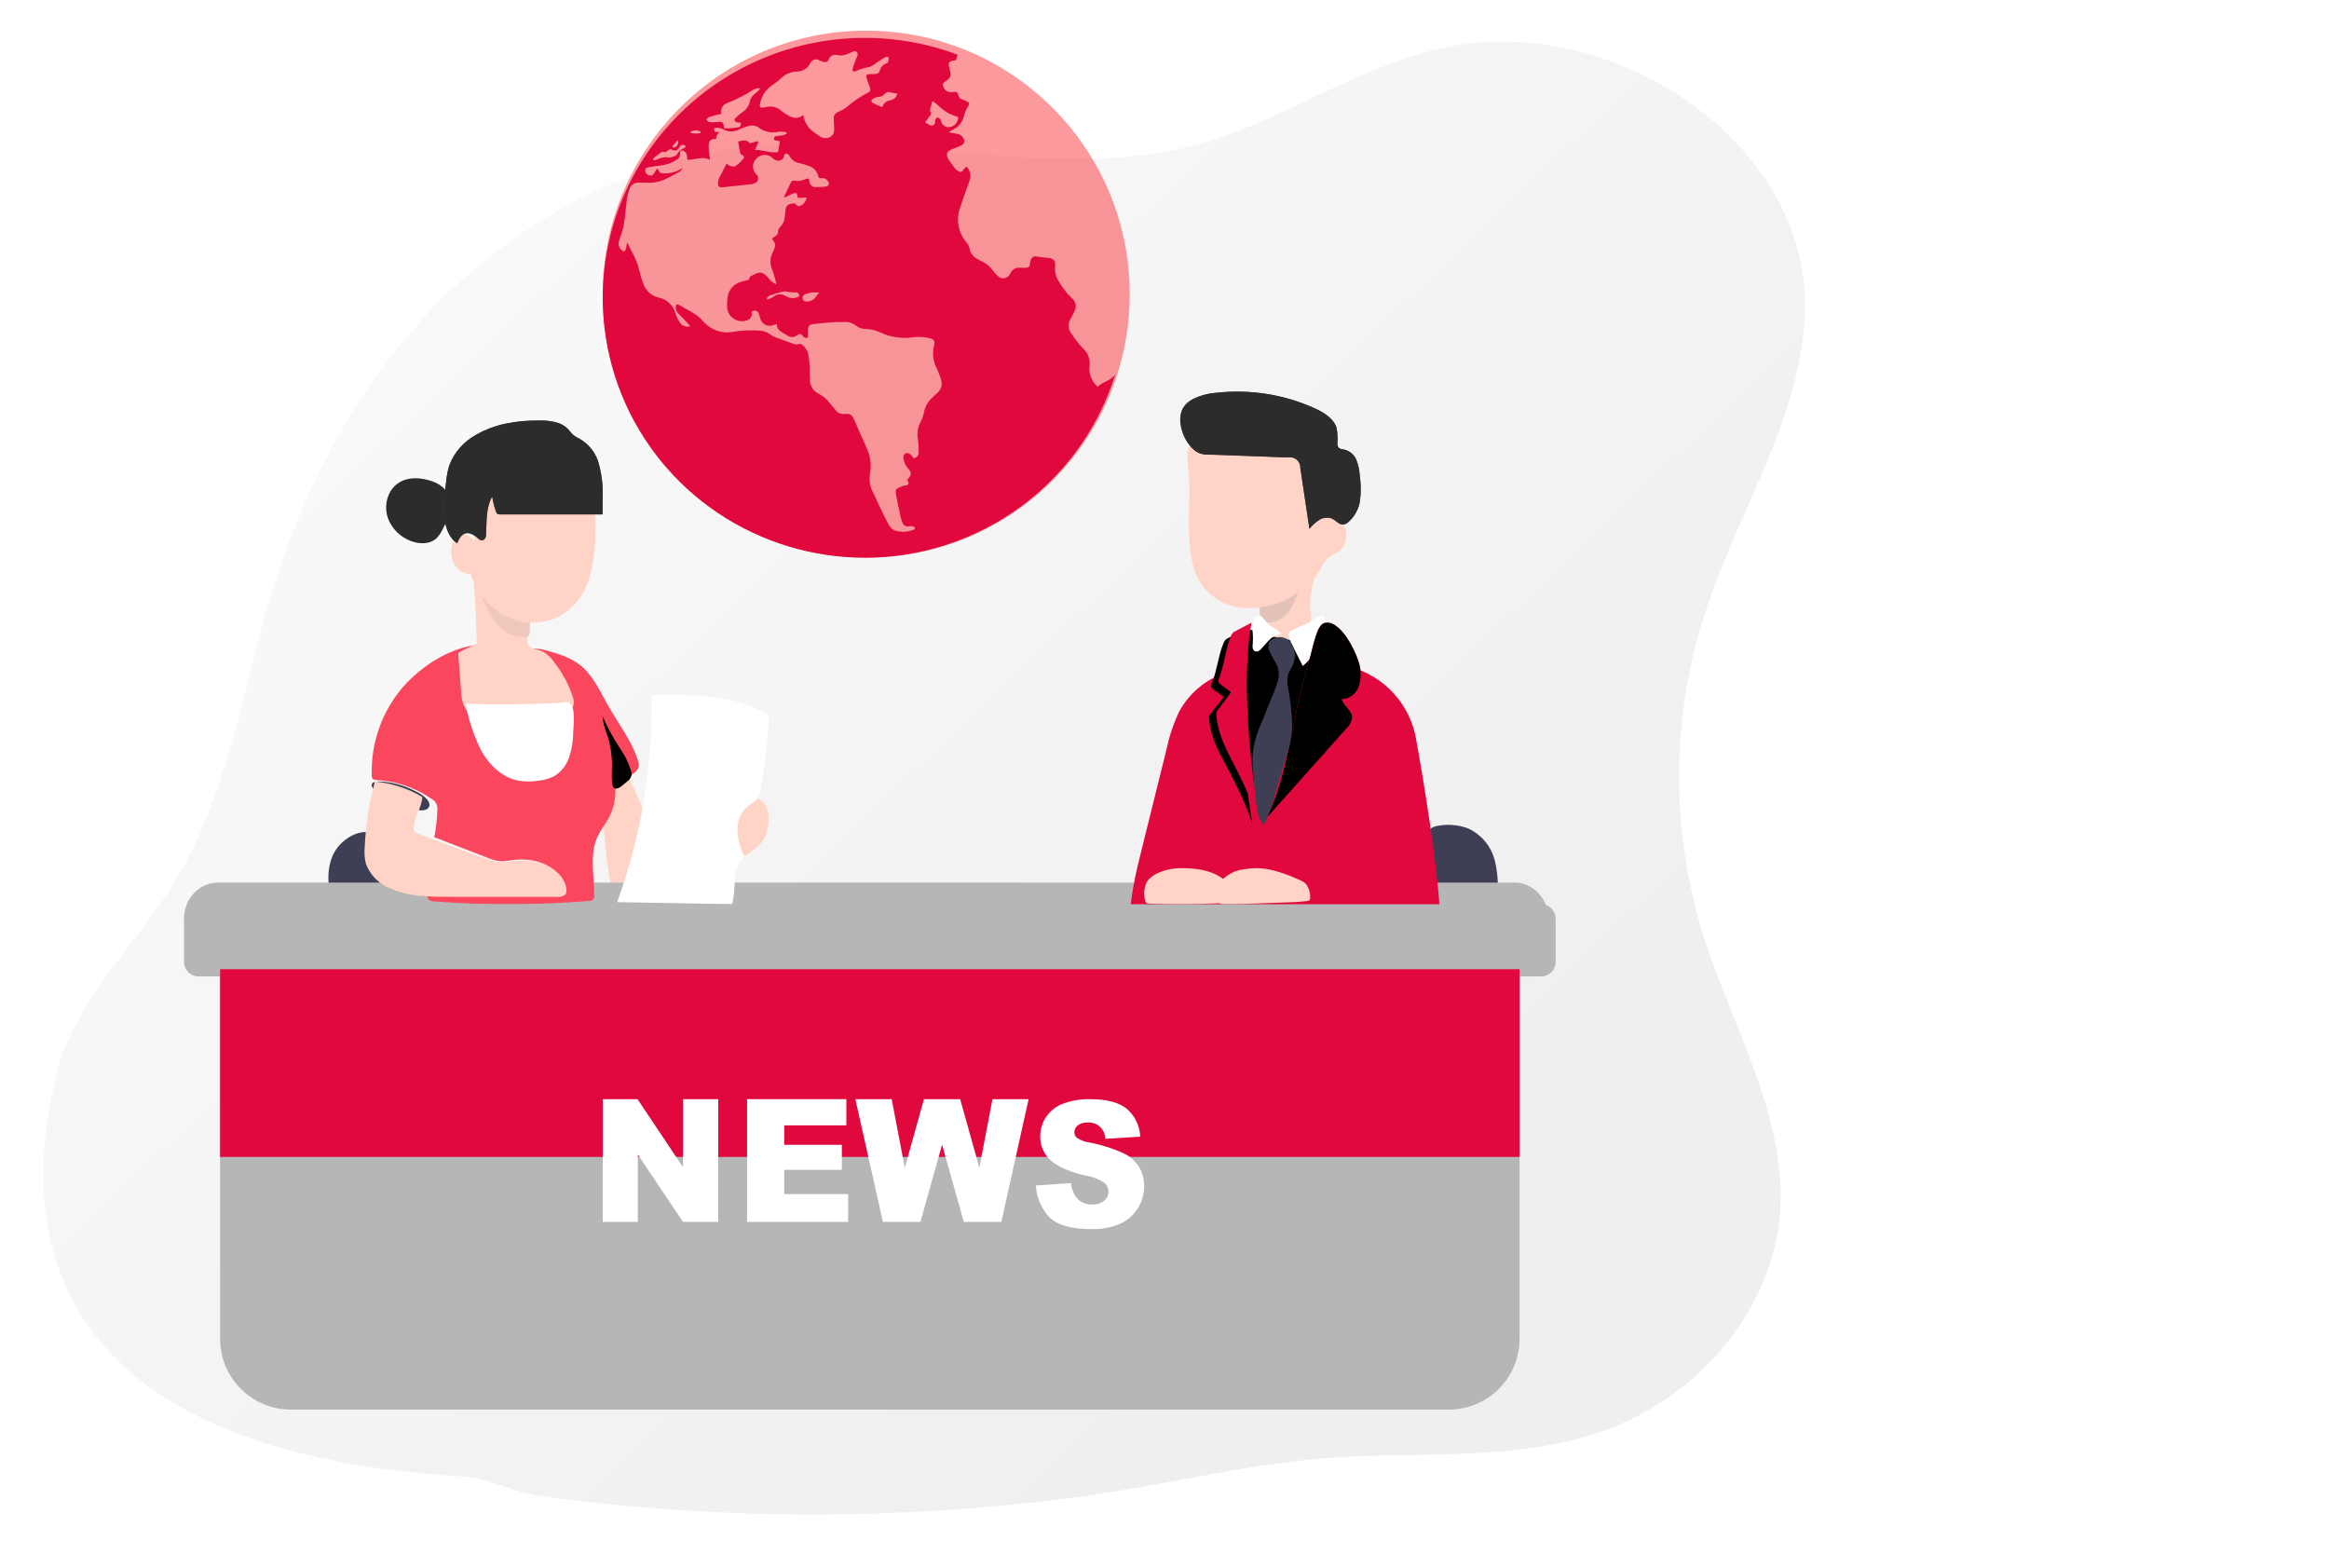 <svg width="260" height="175" viewBox="0 0 260 175" fill="none" xmlns="http://www.w3.org/2000/svg">
<mask id="mask0" mask-type="alpha" maskUnits="userSpaceOnUse" x="0" y="0" width="260" height="175">
<rect width="260" height="174.474" fill="#C4C4C4"/>
</mask>
<g mask="url(#mask0)">
<g filter="url(#filter0_dd)">
<path d="M53.771 166.819C56.62 166.986 59.241 168.578 62.242 168.987C82.443 171.741 102.919 171.741 123.119 168.987C132.611 167.695 141.853 165.236 151.413 164.658C161.222 164.059 171.384 165.08 180.834 161.777C192.127 157.827 200.303 147.486 200.76 136.568C201.197 126.158 195.325 116.499 192.172 106.488C188.442 94.609 188.543 81.842 192.461 70.025C196.398 58.156 204.166 46.85 203.437 34.48C202.416 17.171 181.53 3.22 162.894 7.388C153.133 9.569 144.944 15.68 135.294 18.227C119.619 22.37 102.778 16.592 86.55 18.227C72.764 19.646 60.068 26.496 50.845 35.854C41.622 45.212 35.669 56.904 32.072 68.982C28.9 79.647 27.377 90.927 21.414 100.57C17.046 107.629 10.348 113.743 8.39 121.642C6.096 130.899 -0.712 163.661 53.771 166.819Z" fill="url(#paint0_linear)"/>
</g>
<path d="M146.309 68.261C146.388 68.671 146.38 69.094 146.283 69.499C146.198 69.904 146.022 70.282 145.771 70.598C145.297 71.184 144.67 71.603 143.97 71.799C143.271 71.995 142.533 71.96 141.853 71.698C141.597 71.615 141.361 71.473 141.16 71.283C140.96 71.094 140.799 70.86 140.69 70.598C140.556 69.973 140.631 69.318 140.9 68.745C140.945 68.584 141.02 68.435 141.12 68.305C141.296 68.148 141.508 68.045 141.735 68.008C143.492 67.524 145.623 64.109 147.072 63.059C146.698 64.472 146.033 67.013 146.309 68.261Z" fill="url(#paint1_linear)"/>
<path d="M144.395 67.34C144.235 67.712 144.04 68.06 143.814 68.379C143.524 68.737 143.176 69.022 142.79 69.216C142.405 69.409 141.991 69.508 141.573 69.507C141.246 69.507 140.857 69.434 140.7 69.081C140.649 68.884 140.632 68.677 140.647 68.473C140.607 68.164 140.622 67.849 140.691 67.548C140.827 67.26 141.039 67.034 141.294 66.904C142.442 66.15 143.635 65.486 144.823 64.826C144.975 64.737 145.307 64.55 145.43 64.784C145.552 65.018 145.277 65.376 145.194 65.558C144.945 66.182 144.67 66.753 144.395 67.34Z" fill="url(#paint2_linear)"/>
<path opacity="0.46" d="M96.701 62.253C112.947 62.253 126.117 49.083 126.117 32.837C126.117 16.591 112.947 3.421 96.701 3.421C80.455 3.421 67.285 16.591 67.285 32.837C67.285 49.083 80.455 62.253 96.701 62.253Z" fill="#F72227"/>
<path d="M44.58 89.808C45.321 90.153 46.113 90.371 46.925 90.453C47.126 90.474 47.329 90.452 47.522 90.389C47.618 90.357 47.705 90.303 47.776 90.231C47.847 90.159 47.901 90.072 47.933 89.976C47.952 89.861 47.945 89.743 47.914 89.631C47.883 89.519 47.827 89.415 47.752 89.326C47.426 88.93 47.014 88.615 46.548 88.405C45.384 87.768 44.103 87.376 42.784 87.254C42.485 87.254 41.482 87.116 41.496 87.633C41.511 88.15 42.392 88.642 42.73 88.863C43.314 89.239 43.934 89.556 44.58 89.808Z" fill="#3E3E54"/>
<path d="M43.612 54.805C43.323 55.294 43.153 55.842 43.114 56.406C43.075 56.971 43.169 57.536 43.389 58.059C43.85 59.106 44.71 59.933 45.783 60.359C46.744 60.757 47.97 60.794 48.73 60.081C48.983 59.828 49.191 59.534 49.345 59.211C49.651 58.648 49.919 58.065 50.147 57.467C50.779 55.816 49.951 54.323 48.278 53.736C46.606 53.15 44.653 53.181 43.612 54.805Z" fill="#2D2C2C"/>
<path d="M37.315 95.156C36.441 96.8 36.514 98.874 37.11 100.659C37.129 100.744 37.171 100.821 37.231 100.88C37.317 100.931 37.418 100.949 37.515 100.93L46.331 100.337C46.084 100.337 44.467 96.828 44.225 96.427C43.698 95.472 43.145 94.201 42.334 93.466C40.764 92.02 38.205 93.495 37.315 95.156Z" fill="#3E3E54"/>
<path d="M70.043 86.431C70.926 88.203 71.687 90.035 72.322 91.916C72.53 92.645 72.827 93.344 73.205 93.996C73.321 94.194 73.479 94.361 73.668 94.485C73.876 94.591 74.105 94.646 74.336 94.645C75.31 94.613 76.267 94.383 77.154 93.969C77.637 93.81 78.094 93.578 78.511 93.281C78.948 92.881 79.332 92.424 79.653 91.922C80.111 91.307 80.627 90.741 81.194 90.23C81.78 89.65 82.505 89.239 83.295 89.038C83.689 88.947 84.1 88.972 84.481 89.111C84.862 89.249 85.198 89.495 85.449 89.82C85.777 90.429 85.893 91.136 85.778 91.822C85.746 92.457 85.582 93.077 85.299 93.641C84.577 94.934 82.998 95.405 81.953 96.415C81.644 96.739 81.355 97.081 81.086 97.441C80.262 98.445 79.332 99.351 78.312 100.142C77.779 100.594 77.188 100.968 76.556 101.251C75.92 101.49 75.254 101.634 74.579 101.678C73.183 101.83 71.772 101.717 70.415 101.346C69.779 101.207 69.201 100.868 68.761 100.375C68.389 99.804 68.17 99.142 68.126 98.456C67.669 95.768 67.388 93.051 67.285 90.325C67.285 89.143 67.382 87.806 68.271 87.063C68.652 86.801 69.084 86.627 69.537 86.552C69.99 86.478 70.453 86.504 70.894 86.631" fill="url(#paint3_linear)"/>
<path d="M163.954 92.504C164.68 92.847 165.32 93.349 165.828 93.975C166.336 94.602 166.699 95.335 166.89 96.123C167.26 97.7 167.317 99.337 167.055 100.938C164.204 100.244 161.284 99.881 158.352 99.854L158.918 94.947C159.057 93.761 158.993 92.694 160.148 92.266C161.41 91.943 162.741 92.026 163.954 92.504Z" fill="#3E3E54"/>
<path d="M24.321 98.52H169.065C170.071 98.52 171.036 98.944 171.747 99.7C172.459 100.456 172.858 101.481 172.858 102.549H20.539C20.539 101.481 20.939 100.456 21.65 99.7C22.361 98.944 23.326 98.52 24.332 98.52H24.321Z" fill="#B6B6B6"/>
<path d="M24.321 98.52H169.065C170.071 98.52 171.036 98.944 171.747 99.7C172.459 100.456 172.858 101.481 172.858 102.549H20.539C20.539 101.481 20.939 100.456 21.65 99.7C22.361 98.944 23.326 98.52 24.332 98.52H24.321Z" fill="url(#paint4_linear)"/>
<g filter="url(#filter1_d)">
<path d="M150.661 70.415C152.571 70.924 154.29 71.97 155.612 73.428C156.933 74.886 157.8 76.692 158.106 78.628C159.375 85.561 161.282 98.159 160.645 100.362H144.12C139.774 100.362 135.716 100.774 131.37 100.911C129.834 100.966 128.226 100.999 126.857 100.307C126.637 100.206 126.446 100.051 126.303 99.857C126.155 99.582 126.093 99.27 126.126 98.961C126.126 96.121 126.83 93.335 127.511 90.583L130.239 79.595C130.539 78.146 131.015 76.738 131.658 75.403C132.264 74.293 133.095 73.32 134.1 72.544C135.105 71.769 136.261 71.208 137.495 70.898C140.051 70.277 143.083 70.266 145.716 70.349C147.202 70.426 149.159 70.415 150.661 70.415Z" fill="#E0083C"/>
</g>
<path d="M138.898 70.313L137.078 71.239C136.98 71.281 136.89 71.34 136.811 71.414C136.712 71.518 136.636 71.643 136.589 71.782C135.999 73.203 135.878 74.8 135.308 76.226C135.262 76.305 135.232 76.393 135.221 76.485C135.211 76.577 135.22 76.671 135.248 76.758C135.296 76.841 135.364 76.909 135.444 76.956L136.453 77.669C136.503 77.701 136.559 77.743 136.564 77.807C136.564 77.838 136.558 77.869 136.545 77.898C136.533 77.926 136.515 77.952 136.493 77.972L134.98 79.915C134.98 81.751 135.848 83.556 136.72 85.153C137.592 86.75 139.397 90.3 139.816 92.072C138.797 85.611 137.734 76.785 138.898 70.313Z" fill="url(#paint5_linear)"/>
<path d="M152.604 76.002C152.799 76.794 152.733 77.623 152.414 78.379C152.246 78.752 151.965 79.07 151.606 79.294C151.248 79.518 150.827 79.638 150.396 79.638C150.563 80.408 151.589 80.842 151.659 81.624C151.641 81.882 151.567 82.134 151.442 82.364C151.317 82.595 151.144 82.799 150.932 82.964L141.224 92.878C141.455 92.444 140.464 92.439 140.648 91.994C142.532 87.848 144.073 83.572 145.26 79.203C145.634 77.722 146.073 76.257 146.563 74.808C146.816 74.059 147.306 71.46 148.2 71.183C150.246 70.553 152.345 74.716 152.604 76.002Z" fill="url(#paint6_linear)"/>
<path d="M142.733 71.154C142.265 71.119 141.8 71.049 141.343 70.945C140.83 70.806 140.367 70.533 139.859 70.361C139.807 70.335 139.749 70.319 139.689 70.314C139.63 70.309 139.57 70.316 139.513 70.335C139.431 70.381 139.365 70.45 139.324 70.533C138.967 71.091 138.699 71.697 138.531 72.332C138.31 73.275 138.205 74.24 138.219 75.207C138.185 76.913 138.223 78.621 138.331 80.331C138.357 81.009 138.443 81.684 138.587 82.349C138.76 83.072 139.061 83.762 139.229 84.491C139.352 85.026 139.402 85.561 139.519 86.054C139.789 87.026 140.179 87.965 140.68 88.849C141.449 88.458 141.851 87.628 142.197 86.857L147.526 75.025C147.769 74.585 147.89 74.093 147.877 73.595C147.749 72.578 146.834 72.524 146.053 72.219C144.999 71.728 143.883 71.37 142.733 71.154Z" fill="white"/>
<path d="M142.733 71.154C142.265 71.119 141.8 71.049 141.343 70.945C140.83 70.806 140.367 70.533 139.859 70.361C139.807 70.335 139.749 70.319 139.689 70.314C139.63 70.309 139.57 70.316 139.513 70.335C139.431 70.381 139.365 70.45 139.324 70.533C138.967 71.091 138.699 71.697 138.531 72.332C138.31 73.275 138.205 74.24 138.219 75.207C138.185 76.913 138.223 78.621 138.331 80.331C138.357 81.009 138.443 81.684 138.587 82.349C138.76 83.072 139.061 83.762 139.229 84.491C139.352 85.026 139.402 85.561 139.519 86.054C139.789 87.026 140.179 87.965 140.68 88.849C141.449 88.458 141.851 87.628 142.197 86.857L147.526 75.025C147.769 74.585 147.89 74.093 147.877 73.595C147.749 72.578 146.834 72.524 146.053 72.219C144.999 71.728 143.883 71.37 142.733 71.154Z" fill="url(#paint7_linear)"/>
<path d="M71.274 85.686C71.18 85.929 71.013 86.137 70.797 86.28C70.119 86.827 69.411 87.336 68.678 87.804C68.782 89.013 68.534 90.225 67.964 91.294C67.616 91.932 67.16 92.505 66.827 93.153C66.528 93.728 66.333 94.352 66.253 94.996C66.049 96.617 66.318 98.237 66.344 99.858C66.367 99.95 66.368 100.047 66.345 100.139C66.322 100.231 66.277 100.316 66.214 100.386C66.151 100.457 66.072 100.511 65.983 100.543C65.894 100.575 65.799 100.585 65.706 100.572C59.971 101.041 54.209 101.059 48.471 100.626C48.24 100.633 48.015 100.554 47.838 100.404C47.74 100.265 47.686 100.099 47.683 99.929C48.675 100.015 49.694 100.02 50.692 100.02H62.016C62.176 100.043 62.339 100.03 62.493 99.98C62.648 99.93 62.789 99.846 62.906 99.734C63.016 99.539 63.054 99.311 63.013 99.091C62.772 97.297 60.868 96.195 59.065 95.995C58.391 95.92 57.71 95.931 57.038 96.028C56.684 96.098 56.325 96.138 55.965 96.146C55.428 96.102 54.902 95.967 54.409 95.747C52.435 94.976 50.458 94.21 48.477 93.45C48.685 92.446 48.802 91.424 48.825 90.397C48.856 90.149 48.809 89.896 48.69 89.676C48.57 89.456 48.385 89.279 48.16 89.171C47.999 89.058 47.838 88.95 47.667 88.847C46.132 87.897 44.405 87.308 42.614 87.123C42.426 87.123 42.243 87.085 42.077 87.075C41.911 87.064 41.669 87.042 41.568 86.88C41.515 86.785 41.493 86.675 41.503 86.567C41.392 83.019 42.586 79.556 44.856 76.841C47.141 74.183 50.67 71.978 54.157 71.924C55.268 71.924 56.228 72.529 57.338 72.567C58.449 72.605 59.73 72.227 60.83 72.567C62.214 72.945 63.63 73.351 64.762 74.242C66.2 75.377 66.961 77.138 67.873 78.738C69.059 80.823 70.588 82.752 71.269 85.054C71.329 85.26 71.331 85.479 71.274 85.686Z" fill="#FB475D"/>
<path d="M48.287 90.339C48.202 88.764 48.202 87.193 48.287 85.625C48.63 86.233 48.836 86.906 48.89 87.598C49.102 88.553 49.54 89.447 50.168 90.207C50.796 90.968 51.598 91.574 52.508 91.978C53.46 92.388 54.611 92.648 55.108 93.546C55.222 93.822 55.354 94.091 55.501 94.351C55.662 94.54 55.86 94.695 56.084 94.808C56.307 94.922 56.551 94.99 56.801 95.011C58.555 95.275 60.48 94.529 62.051 95.335C62.66 95.643 65.963 95.178 66.405 95.686C66.405 95.686 66.344 99.638 66.477 100.806C66.51 101.104 64.38 100.806 64.015 100.779C61.493 100.631 58.984 100.323 56.503 99.855C54.015 99.383 51.646 98.437 49.532 97.07C48.992 96.751 48.545 96.303 48.232 95.767C47.962 95.096 47.878 94.367 47.989 93.654C48.083 92.307 48.199 90.95 48.348 89.631" fill="url(#paint8_linear)"/>
<path d="M63.141 99.841C63.019 99.951 62.871 100.033 62.709 100.081C62.548 100.13 62.377 100.144 62.209 100.121H50.35C49.305 100.121 48.238 100.121 47.199 100.031C46.934 97.915 47.575 95.8 48.008 93.684C50.078 94.428 52.15 95.177 54.221 95.932C54.736 96.148 55.287 96.28 55.85 96.323C56.227 96.315 56.603 96.276 56.973 96.207C57.677 96.112 58.39 96.102 59.097 96.175C60.967 96.371 62.978 97.45 63.231 99.206C63.282 99.421 63.251 99.646 63.141 99.841Z" fill="#F72227"/>
<path d="M52.795 63.879C52.998 66.24 53.201 69.486 53.224 71.853L51.441 72.704C51.346 72.741 51.263 72.804 51.204 72.886C51.167 72.976 51.155 73.075 51.17 73.171L51.475 77.131C51.471 77.844 51.651 78.547 52 79.174C52.564 80.009 53.652 80.333 54.662 80.531C55.695 80.774 56.763 80.847 57.821 80.745C58.533 80.625 59.236 80.456 59.925 80.24C60.9 79.976 61.893 79.767 62.886 79.591C63.182 79.563 63.465 79.461 63.709 79.295C63.88 79.098 63.993 78.86 64.037 78.606C64.082 78.352 64.056 78.092 63.963 77.85C63.513 76.429 62.798 75.099 61.854 73.929C61.542 73.413 61.091 72.99 60.551 72.704C60.263 72.584 59.947 72.54 59.648 72.441C59.497 72.402 59.356 72.333 59.234 72.239C59.111 72.144 59.01 72.026 58.937 71.892C58.89 71.735 58.871 71.571 58.881 71.408V69.041C58.895 68.737 58.867 68.432 58.796 68.135C58.657 67.746 58.434 67.39 58.142 67.091C57.397 66.254 56.512 65.545 55.525 64.993C55.232 64.808 54.904 64.681 54.56 64.62C54.216 64.571 53.02 63.664 52.778 63.906" fill="url(#paint9_linear)"/>
<path d="M55.625 69.782C55.97 70.2 56.423 70.54 56.948 70.773C57.473 71.005 58.053 71.124 58.64 71.118C58.758 71.118 58.872 71.084 58.965 71.021C59.028 70.96 59.076 70.889 59.105 70.81C59.133 70.732 59.143 70.649 59.133 70.567L59.209 68.16C59.249 67.972 59.206 67.777 59.089 67.615C58.971 67.454 58.788 67.339 58.577 67.293C57.869 66.976 54.17 64.849 53.648 65.66C53.364 66.104 54.077 67.298 54.28 67.731C54.603 68.473 55.057 69.165 55.625 69.782Z" fill="url(#paint10_linear)"/>
<path d="M66.217 55.551C66.441 56.772 66.521 58.013 66.456 59.251C66.498 61.049 66.27 62.844 65.779 64.581C65.268 66.318 64.104 67.811 62.514 68.77C61.576 69.254 60.528 69.507 59.464 69.507C58.4 69.507 57.353 69.254 56.415 68.77C54.542 67.772 53.158 66.101 52.567 64.122C52.174 64.099 51.794 63.977 51.465 63.77C51.135 63.562 50.867 63.276 50.688 62.939C50.338 62.255 50.265 61.471 50.482 60.738C50.632 60.205 50.981 59.672 51.541 59.592C52.101 59.512 52.584 59.986 52.955 60.402C52.611 58.27 53.038 55.994 54.502 54.389C55.617 53.242 57.083 52.466 58.688 52.172C60.191 51.858 62.525 51.543 64.022 52.023C65.33 52.449 65.973 54.406 66.217 55.551Z" fill="url(#paint11_linear)"/>
<path d="M66.725 51.369C67.161 52.753 67.345 54.204 67.268 55.652V57.419H55.806C55.717 57.428 55.626 57.411 55.546 57.37C55.465 57.308 55.408 57.222 55.383 57.124C55.182 56.575 55.037 56.009 54.949 55.432C54.221 56.685 54.341 58.227 54.259 59.667C54.267 59.773 54.25 59.88 54.211 59.979C54.171 60.078 54.11 60.167 54.031 60.24C53.937 60.291 53.828 60.311 53.722 60.297C53.615 60.282 53.516 60.234 53.439 60.16C53.311 60.037 53.175 59.922 53.032 59.817C52.218 59.282 51.539 59.362 51.029 60.642C48.911 59.185 49.65 55.181 49.807 53.783C49.86 53.134 49.987 52.493 50.187 51.872C50.744 50.462 51.783 49.287 53.124 48.553C55.247 47.3 57.783 46.914 60.253 46.946C60.969 46.916 61.684 47.012 62.365 47.23C62.89 47.419 63.345 47.759 63.674 48.205C63.919 48.528 64.246 48.781 64.624 48.938C65.596 49.474 66.342 50.337 66.725 51.369Z" fill="#3E3E54"/>
<path d="M66.725 51.369C67.161 52.753 67.345 54.204 67.268 55.652V57.419H55.806C55.717 57.428 55.626 57.411 55.546 57.37C55.465 57.308 55.408 57.222 55.383 57.124C55.182 56.575 55.037 56.009 54.949 55.432C54.221 56.685 54.341 58.227 54.259 59.667C54.267 59.773 54.25 59.88 54.211 59.979C54.171 60.078 54.11 60.167 54.031 60.24C53.937 60.291 53.828 60.311 53.722 60.297C53.615 60.282 53.516 60.234 53.439 60.16C53.311 60.037 53.175 59.922 53.032 59.817C52.218 59.282 51.539 59.362 51.029 60.642C48.911 59.185 49.65 55.181 49.807 53.783C49.86 53.134 49.987 52.493 50.187 51.872C50.744 50.462 51.783 49.287 53.124 48.553C55.247 47.3 57.783 46.914 60.253 46.946C60.969 46.916 61.684 47.012 62.365 47.23C62.89 47.419 63.345 47.759 63.674 48.205C63.919 48.528 64.246 48.781 64.624 48.938C65.596 49.474 66.342 50.337 66.725 51.369Z" fill="#2D2C2C"/>
<path d="M63.989 81.777C63.986 82.717 63.832 83.65 63.535 84.538C63.231 85.445 62.617 86.205 61.809 86.676C61.282 86.93 60.716 87.087 60.137 87.139C59.372 87.269 58.593 87.269 57.828 87.139C56.065 86.786 54.623 85.405 53.725 83.798C52.902 82.147 52.312 80.382 51.973 78.557C54.666 78.653 57.362 78.653 60.062 78.557C60.73 78.557 61.398 78.513 62.065 78.48C62.45 78.48 63.23 78.237 63.593 78.48C64.288 78.905 64.01 81.053 63.989 81.777Z" fill="white"/>
<path d="M63.139 99.835C63.017 99.947 62.869 100.031 62.707 100.08C62.545 100.13 62.374 100.144 62.206 100.121H50.337C49.291 100.121 48.222 100.121 47.182 100.029C45.965 99.948 44.772 99.671 43.651 99.209C42.997 98.963 42.407 98.582 41.922 98.095C41.436 97.608 41.067 97.025 40.84 96.387C40.695 95.777 40.653 95.149 40.716 94.526C40.826 92.25 41.163 89.99 41.722 87.776C41.773 87.588 41.807 87.399 41.846 87.237C43.724 87.421 45.535 88.009 47.143 88.958C47.143 90.091 46.125 91.299 46.204 92.508C46.199 92.632 46.235 92.755 46.305 92.859C46.4 92.952 46.518 93.02 46.648 93.058L47.992 93.555C50.065 94.314 52.138 95.078 54.211 95.848C54.727 96.068 55.278 96.203 55.841 96.247C56.219 96.238 56.595 96.199 56.966 96.128C57.67 96.031 58.384 96.021 59.091 96.096C60.964 96.296 62.976 97.396 63.229 99.187C63.281 99.407 63.249 99.636 63.139 99.835Z" fill="url(#paint12_linear)"/>
<path d="M85.813 80.406C85.835 80.244 85.819 80.08 85.765 79.927C85.653 79.732 85.482 79.583 85.278 79.503C81.466 77.509 77.016 77.526 72.748 77.582C72.89 85.474 71.584 93.321 68.898 100.704L81.749 100.938C81.933 100.008 82.023 99.062 82.017 98.113C82.097 97.172 82.381 96.158 83.131 95.624C82.507 94.522 82.239 93.241 82.365 91.969C82.439 91.532 82.599 91.116 82.834 90.745C83.069 90.374 83.374 90.057 83.73 89.814C84.598 89.184 84.705 89.168 84.919 88.004C85.388 85.496 85.687 82.957 85.813 80.406Z" fill="white"/>
<path d="M132.723 59.014C132.79 61.426 132.984 64.039 134.61 65.86C135.238 66.521 136.003 67.044 136.854 67.394C137.704 67.745 138.621 67.915 139.544 67.893C141.396 67.848 143.196 67.283 144.728 66.267C145.771 65.646 146.645 64.789 147.276 63.768C147.496 63.258 147.795 62.785 148.164 62.364C148.624 61.936 149.274 61.757 149.729 61.307C150.079 60.919 150.276 60.421 150.284 59.903C150.322 59.477 150.239 59.049 150.043 58.666C149.847 58.283 149.546 57.961 149.174 57.735C148.986 57.634 148.779 57.571 148.566 57.55C148.353 57.529 148.137 57.55 147.933 57.613C147.728 57.676 147.539 57.779 147.376 57.916C147.214 58.052 147.081 58.219 146.987 58.407C147.359 55.697 147.098 52.657 145.183 50.651C144.375 49.847 143.405 49.215 142.336 48.792C140.761 48.117 139.061 47.763 137.341 47.751C136.191 47.708 135.05 47.968 134.039 48.505C132.251 49.589 132.518 50.743 132.679 52.413C132.895 54.559 132.668 56.836 132.723 59.014Z" fill="url(#paint13_linear)"/>
<path d="M131.793 47.289C131.701 46.707 131.791 46.112 132.052 45.581C132.314 45.148 132.694 44.794 133.152 44.557C133.993 44.146 134.911 43.902 135.852 43.84C139.609 43.432 143.411 44.044 146.828 45.607C147.861 46.084 148.939 46.758 149.225 47.83C149.314 48.402 149.34 48.982 149.302 49.559C149.3 49.694 149.336 49.826 149.407 49.941C149.561 50.143 149.858 50.148 150.111 50.196C150.401 50.275 150.669 50.416 150.894 50.61C151.119 50.804 151.295 51.046 151.408 51.316C151.628 51.856 151.757 52.428 151.788 53.008C151.929 53.945 151.944 54.895 151.832 55.836C151.71 56.782 151.24 57.654 150.506 58.292C150.355 58.431 150.163 58.522 149.957 58.552C149.478 58.584 149.148 58.101 148.714 57.894C148.481 57.802 148.229 57.767 147.978 57.791C147.728 57.815 147.488 57.898 147.279 58.032C146.858 58.304 146.486 58.641 146.179 59.03L145.161 52.223C145.17 52.048 145.137 51.874 145.064 51.713C144.991 51.553 144.881 51.411 144.742 51.298C144.603 51.186 144.439 51.106 144.263 51.065C144.087 51.024 143.903 51.022 143.726 51.061L135.687 50.764C134.554 50.721 133.888 50.87 133.075 50.011C132.362 49.255 131.914 48.303 131.793 47.289Z" fill="#3E3E54"/>
<path d="M131.793 47.289C131.701 46.707 131.791 46.112 132.052 45.581C132.314 45.148 132.694 44.794 133.152 44.557C133.993 44.146 134.911 43.902 135.852 43.84C139.609 43.432 143.411 44.044 146.828 45.607C147.861 46.084 148.939 46.758 149.225 47.83C149.314 48.402 149.34 48.982 149.302 49.559C149.3 49.694 149.336 49.826 149.407 49.941C149.561 50.143 149.858 50.148 150.111 50.196C150.401 50.275 150.669 50.416 150.894 50.61C151.119 50.804 151.295 51.046 151.408 51.316C151.628 51.856 151.757 52.428 151.788 53.008C151.929 53.945 151.944 54.895 151.832 55.836C151.71 56.782 151.24 57.654 150.506 58.292C150.355 58.431 150.163 58.522 149.957 58.552C149.478 58.584 149.148 58.101 148.714 57.894C148.481 57.802 148.229 57.767 147.978 57.791C147.728 57.815 147.488 57.898 147.279 58.032C146.858 58.304 146.486 58.641 146.179 59.03L145.161 52.223C145.17 52.048 145.137 51.874 145.064 51.713C144.991 51.553 144.881 51.411 144.742 51.298C144.603 51.186 144.439 51.106 144.263 51.065C144.087 51.024 143.903 51.022 143.726 51.061L135.687 50.764C134.554 50.721 133.888 50.87 133.075 50.011C132.362 49.255 131.914 48.303 131.793 47.289Z" fill="#2D2C2C"/>
<path d="M145.972 69.592C145.353 69.888 144.686 70.079 144.095 70.425C144.015 70.463 143.946 70.521 143.896 70.594C143.853 70.677 143.836 70.771 143.847 70.863C143.897 71.221 144.016 71.566 144.197 71.877L145.434 74.342C146.129 73.769 146.703 73.059 147.121 72.254C147.539 71.448 147.792 70.565 147.865 69.658C147.984 67.751 146.747 69.219 145.972 69.592Z" fill="white"/>
<path d="M139.852 69.606C139.805 69.973 139.805 70.344 139.852 70.711C139.88 71.09 139.88 71.469 139.852 71.848C139.816 72.023 139.816 72.204 139.852 72.379C139.869 72.464 139.912 72.541 139.974 72.603C140.036 72.666 140.115 72.71 140.202 72.73C140.311 72.732 140.418 72.709 140.515 72.663C140.612 72.617 140.696 72.549 140.759 72.465C141.098 72.119 141.388 71.731 141.744 71.402C142.085 71.052 142.544 70.829 143.04 70.769C142.836 70.496 142.559 70.28 142.239 70.142C141.829 69.902 141.472 69.588 141.187 69.218C140.998 68.973 140.748 68.575 140.386 68.739C140.242 68.843 140.12 68.973 140.029 69.122C139.937 69.27 139.877 69.435 139.852 69.606Z" fill="white"/>
<path d="M151.805 74.388C151.986 75.182 151.925 76.014 151.631 76.77C151.478 77.143 151.222 77.462 150.895 77.686C150.568 77.909 150.184 78.029 149.792 78.029C149.944 78.794 150.879 79.228 150.943 80.009C150.926 80.267 150.859 80.519 150.745 80.75C150.632 80.98 150.473 81.184 150.28 81.349L141.43 91.266C143.49 87.024 144.058 82.206 145.109 77.589C145.45 76.114 145.85 74.649 146.297 73.2C146.528 72.452 146.974 69.848 147.789 69.571C149.65 68.942 151.573 73.114 151.805 74.388Z" fill="#F72227"/>
<path d="M139.707 69.507L137.887 70.467C137.789 70.511 137.698 70.572 137.619 70.649C137.52 70.757 137.445 70.887 137.398 71.03C136.808 72.504 136.687 74.154 136.117 75.639C136.071 75.721 136.041 75.812 136.03 75.908C136.018 76.003 136.026 76.1 136.051 76.191C136.103 76.276 136.172 76.346 136.253 76.396L137.261 77.135C137.29 77.145 137.316 77.164 137.335 77.19C137.355 77.215 137.367 77.246 137.372 77.279C137.376 77.312 137.371 77.345 137.359 77.375C137.347 77.406 137.327 77.431 137.302 77.45L135.789 79.465C135.789 81.369 136.656 83.24 137.529 84.896C138.401 86.552 140.206 90.234 140.625 92.072C139.606 85.366 138.522 76.219 139.707 69.507Z" fill="#E0083C"/>
<path d="M151.805 74.388C151.986 75.182 151.925 76.014 151.631 76.77C151.478 77.143 151.222 77.462 150.895 77.686C150.568 77.909 150.184 78.029 149.792 78.029C149.944 78.794 150.879 79.228 150.943 80.009C150.926 80.267 150.859 80.519 150.745 80.75C150.632 80.98 150.473 81.184 150.28 81.349L141.43 91.266C143.49 87.024 144.058 82.206 145.109 77.589C145.45 76.114 145.85 74.649 146.297 73.2C146.528 72.452 146.974 69.848 147.789 69.571C149.65 68.942 151.573 73.114 151.805 74.388Z" fill="url(#paint14_linear)"/>
<path d="M144.382 96.979H152.507C153.17 92.77 152.037 88.507 151.855 84.254C151.202 86.678 150.365 89.05 149.353 91.349C149.194 91.74 148.986 92.111 148.734 92.451C148.402 92.831 148.006 93.149 147.564 93.393C144.012 95.513 139.566 95.596 135.523 94.737C135.048 90.837 134.568 86.898 133.215 83.207C132.903 87.228 132.329 91.225 131.497 95.172C131.44 95.542 131.298 95.895 131.083 96.202C130.84 96.448 130.569 96.664 130.276 96.847C129.072 97.777 128.779 99.441 128.575 100.945C128.498 101.266 128.533 101.604 128.675 101.903C128.819 102.058 128.996 102.177 129.193 102.254C129.39 102.33 129.602 102.361 129.812 102.344C133.698 102.6 137.595 102.617 141.483 102.394C142.51 102.333 145.746 102.619 146.111 101.512C146.293 100.972 144.979 96.979 144.382 96.979Z" fill="url(#paint15_linear)"/>
<path d="M140.288 96.908C139.806 96.912 139.326 96.953 138.851 97.033C138.495 97.083 138.146 97.172 137.809 97.298C137.247 97.535 136.741 97.888 136.324 98.334C136.165 98.48 136.033 98.652 135.933 98.843C135.815 99.158 135.768 99.495 135.798 99.83C135.798 100.209 135.846 100.654 136.177 100.843C136.337 100.915 136.512 100.946 136.687 100.935C137.083 100.935 137.484 100.935 137.88 100.935L143.796 100.729C144.501 100.719 145.205 100.67 145.905 100.583C145.965 100.582 146.024 100.569 146.078 100.544C146.133 100.518 146.181 100.482 146.22 100.437C146.251 100.377 146.266 100.309 146.263 100.242C146.285 99.781 146.178 99.323 145.954 98.919C145.716 98.475 145.412 98.377 144.957 98.176C144.012 97.735 143.028 97.385 142.017 97.13C141.451 96.992 140.871 96.917 140.288 96.908Z" fill="url(#paint16_linear)"/>
<path d="M136.28 97.932C136.792 98.238 137.173 98.706 137.354 99.251C137.433 99.526 137.413 99.817 137.298 100.08C137.182 100.343 136.977 100.562 136.715 100.702C136.47 100.788 136.211 100.832 135.949 100.834C133.4 100.958 130.851 100.971 128.302 100.872C128.195 100.876 128.088 100.851 127.995 100.801C127.938 100.75 127.893 100.689 127.862 100.621C127.831 100.553 127.815 100.48 127.815 100.407C127.644 99.724 127.734 99.007 128.07 98.381C128.807 97.352 130.548 96.914 131.766 96.908C133.321 96.903 134.975 97.067 136.28 97.932Z" fill="url(#paint17_linear)"/>
<path d="M22.174 108.997L172.037 108.997C172.938 108.997 173.668 108.268 173.668 107.37V102.564C173.668 101.666 172.938 100.937 172.037 100.937L22.174 100.937C21.273 100.937 20.543 101.666 20.543 102.564V107.37C20.543 108.268 21.273 108.997 22.174 108.997Z" fill="#B6B6B6"/>
<path d="M161.742 157.352L32.471 157.352C30.376 157.352 28.366 156.52 26.885 155.038C25.403 153.557 24.571 151.548 24.571 149.452V108.191L169.637 108.191V149.452C169.637 151.548 168.804 153.557 167.323 155.038C165.841 156.52 163.832 157.352 161.736 157.352H161.742Z" fill="#B6B6B6"/>
<path d="M24.571 129.145L169.637 129.145V108.191L24.571 108.191V129.145Z" fill="#E0083C"/>
<path d="M143.654 71.459C144.038 71.769 144.315 72.182 144.449 72.644C144.584 73.106 144.57 73.596 144.409 74.051C144.229 74.534 143.891 74.952 143.761 75.451C143.682 75.947 143.705 76.451 143.829 76.938C143.998 77.883 144.122 78.838 144.195 79.799C144.261 80.513 144.261 81.231 144.195 81.945C144.08 82.764 143.892 83.572 143.631 84.36L142.334 88.702C142.021 89.852 141.619 90.978 141.133 92.073C140.491 91.504 140.35 90.602 140.254 89.77C140.133 88.775 140.026 87.779 139.932 86.781C139.792 85.743 139.779 84.693 139.893 83.652C140.095 82.584 140.426 81.541 140.88 80.545C141.331 79.428 141.782 78.317 142.239 77.201C142.571 76.38 142.915 75.484 142.684 74.63C142.408 73.621 141.359 72.741 141.641 71.732C141.848 71.448 142.157 71.245 142.509 71.161C142.862 71.077 143.235 71.118 143.558 71.276C144.325 71.689 144.528 72.629 144.652 73.423" fill="#3E3E54"/>
<path d="M143.654 71.459C144.038 71.769 144.315 72.182 144.449 72.644C144.584 73.106 144.57 73.596 144.409 74.051C144.229 74.534 143.891 74.952 143.761 75.451C143.682 75.947 143.705 76.451 143.829 76.938C143.998 77.883 144.122 78.838 144.195 79.799C144.261 80.513 144.261 81.231 144.195 81.945C144.08 82.764 143.892 83.572 143.631 84.36L142.334 88.702C142.021 89.852 141.619 90.978 141.133 92.073C140.491 91.504 140.35 90.602 140.254 89.77C140.133 88.775 140.026 87.779 139.932 86.781C139.792 85.743 139.779 84.693 139.893 83.652C140.095 82.584 140.426 81.541 140.88 80.545C141.331 79.428 141.782 78.317 142.239 77.201C142.571 76.38 142.915 75.484 142.684 74.63C142.408 73.621 141.359 72.741 141.641 71.732C141.848 71.448 142.157 71.245 142.509 71.161C142.862 71.077 143.235 71.118 143.558 71.276C144.325 71.689 144.528 72.629 144.652 73.423" fill="url(#paint18_linear)"/>
<path d="M52.506 61.232C52.46 61.089 52.383 60.955 52.278 60.837C52.223 60.779 52.153 60.731 52.074 60.698C51.995 60.664 51.909 60.645 51.82 60.642C51.683 60.658 51.555 60.708 51.451 60.784C51.348 60.861 51.274 60.961 51.239 61.073C51.157 61.333 51.142 61.605 51.196 61.871C51.251 62.137 51.373 62.389 51.554 62.613C51.703 62.828 51.925 63.059 52.222 63.059C53.161 63.044 52.654 61.612 52.506 61.232Z" fill="url(#paint19_linear)"/>
<path d="M67.285 122.697H71.172L76.25 130.294V122.697H80.18V136.398H76.25L71.204 128.878V136.398H67.285V122.697Z" fill="white"/>
<path d="M83.402 122.697H94.484V125.621H87.547V127.79H93.98V130.584H87.547V133.296H94.685V136.398H83.402V122.697Z" fill="white"/>
<path d="M95.488 122.697H99.546L101.008 130.364L103.144 122.697H107.191L109.332 130.359L110.794 122.697H114.83L111.786 136.398H107.596L105.17 127.771L102.755 136.398H98.566L95.488 122.697Z" fill="white"/>
<path d="M115.641 132.331L119.566 132.07C119.613 132.62 119.795 133.148 120.095 133.602C120.312 133.885 120.591 134.11 120.907 134.258C121.224 134.405 121.569 134.472 121.915 134.451C122.406 134.485 122.891 134.329 123.28 134.013C123.425 133.896 123.542 133.746 123.623 133.574C123.704 133.402 123.746 133.213 123.746 133.022C123.746 132.83 123.704 132.641 123.623 132.469C123.542 132.298 123.425 132.148 123.28 132.031C122.638 131.604 121.916 131.328 121.164 131.22C119.354 130.795 118.064 130.227 117.291 129.516C116.916 129.186 116.616 128.772 116.415 128.304C116.213 127.836 116.115 127.326 116.127 126.813C116.131 126.085 116.339 125.374 116.725 124.77C117.167 124.091 117.791 123.566 118.519 123.26C119.567 122.846 120.684 122.657 121.804 122.704C123.507 122.704 124.809 123.038 125.708 123.704C126.175 124.083 126.558 124.564 126.832 125.113C127.105 125.662 127.264 126.266 127.295 126.885L123.407 127.123C123.395 126.862 123.333 126.606 123.223 126.37C123.113 126.135 122.958 125.926 122.768 125.757C122.578 125.587 122.357 125.46 122.118 125.384C121.88 125.308 121.629 125.284 121.381 125.314C120.994 125.284 120.61 125.398 120.296 125.636C120.183 125.727 120.092 125.845 120.029 125.98C119.967 126.115 119.935 126.263 119.936 126.413C119.939 126.531 119.967 126.646 120.018 126.751C120.069 126.856 120.143 126.947 120.233 127.018C120.654 127.293 121.127 127.469 121.619 127.534C122.954 127.783 124.255 128.199 125.497 128.772C126.193 129.111 126.784 129.65 127.2 130.327C127.556 130.952 127.739 131.669 127.729 132.397C127.732 133.283 127.484 134.149 127.015 134.884C126.532 135.654 125.841 136.255 125.031 136.611C124.009 137.037 122.914 137.238 121.814 137.199C119.545 137.199 117.968 136.739 117.095 135.823C116.226 134.88 115.709 133.641 115.641 132.331Z" fill="white"/>
<path d="M68.328 85.368C68.313 84.494 68.208 83.624 68.016 82.779C67.763 81.844 67.29 80.96 67.285 79.984C67.72 80.986 68.222 81.946 68.786 82.854C69.108 83.376 69.444 83.876 69.761 84.421C70.019 84.903 70.237 85.412 70.414 85.942C70.486 86.121 70.518 86.319 70.507 86.516C70.471 86.668 70.409 86.809 70.326 86.932C70.242 87.054 70.137 87.155 70.019 87.228C69.659 87.509 68.845 88.376 68.499 87.905C68.197 87.532 68.328 85.873 68.328 85.368Z" fill="url(#paint20_linear)"/>
<path d="M106.914 6.077L106.718 6.724C106.707 6.727 106.696 6.727 106.685 6.724C105.874 6.832 105.803 6.935 106.016 7.733C106.228 8.532 106.146 8.677 105.472 9.136C105.423 9.159 105.381 9.192 105.346 9.232C105.312 9.273 105.286 9.32 105.271 9.371C105.257 9.422 105.253 9.475 105.26 9.528C105.267 9.58 105.286 9.631 105.314 9.676C105.376 9.885 105.517 10.063 105.707 10.173C105.897 10.284 106.122 10.318 106.337 10.269C106.881 10.237 106.881 10.237 107.011 10.722C107.044 10.822 107.103 10.912 107.183 10.981C107.262 11.05 107.359 11.097 107.463 11.116C107.67 11.188 107.868 11.28 108.056 11.392C108.23 11.489 108.219 11.618 108.122 11.791C107.917 12.118 107.756 12.47 107.643 12.838C107.578 13.184 107.433 13.511 107.22 13.793C107.007 14.075 106.73 14.303 106.413 14.462C106.271 14.537 106.135 14.623 105.912 14.758L106.739 14.915C106.905 14.929 107.065 14.981 107.206 15.069C107.347 15.156 107.465 15.275 107.55 15.417C107.596 15.481 107.627 15.555 107.641 15.632C107.655 15.709 107.652 15.789 107.632 15.865C107.611 15.941 107.575 16.012 107.524 16.072C107.473 16.133 107.41 16.182 107.338 16.215C107.065 16.362 106.779 16.483 106.484 16.577C105.618 16.884 105.499 17.235 106.016 17.98C106.206 18.25 106.391 18.519 106.598 18.784C106.703 18.917 106.834 19.027 106.984 19.107C107.191 19.221 107.387 19.259 107.528 18.967C107.633 18.829 107.755 18.706 107.893 18.6C108.095 18.795 108.236 19.042 108.301 19.314C108.366 19.585 108.351 19.869 108.258 20.133C107.904 21.115 107.534 22.097 107.218 23.09C106.956 23.761 106.885 24.49 107.011 25.199C107.138 25.908 107.458 26.568 107.937 27.109C108.094 27.304 108.2 27.534 108.247 27.779C108.286 28.004 108.376 28.218 108.51 28.405C108.644 28.591 108.818 28.746 109.019 28.858C109.195 28.967 109.377 29.066 109.564 29.154C110.088 29.394 110.541 29.766 110.875 30.234C111.031 30.454 111.214 30.655 111.419 30.832C111.507 30.92 111.613 30.986 111.731 31.026C111.848 31.066 111.974 31.079 112.097 31.064C112.22 31.049 112.339 31.006 112.443 30.939C112.547 30.872 112.634 30.782 112.698 30.676C112.749 30.613 112.793 30.544 112.828 30.471C112.918 30.267 113.074 30.1 113.271 29.995C113.469 29.89 113.696 29.855 113.917 29.894C114.08 29.894 114.238 29.894 114.401 29.894C114.869 29.894 114.945 29.823 115.005 29.354C115.005 29.273 115.005 29.192 115.043 29.117C115.052 29.034 115.08 28.954 115.123 28.883C115.167 28.812 115.226 28.751 115.296 28.705C115.367 28.659 115.446 28.63 115.529 28.618C115.612 28.606 115.697 28.612 115.778 28.636C116.158 28.696 116.55 28.75 116.937 28.782C117.617 28.836 117.862 29.063 117.785 29.732C117.729 30.341 117.887 30.951 118.232 31.458C118.603 32.112 119.065 32.711 119.603 33.239C119.852 33.42 120.022 33.689 120.075 33.991C120.129 34.293 120.063 34.603 119.891 34.858C119.772 35.122 119.63 35.397 119.494 35.635C119.357 35.865 119.289 36.13 119.298 36.397C119.306 36.665 119.391 36.924 119.543 37.146C119.943 37.766 120.397 38.351 120.898 38.894C121.165 39.129 121.371 39.424 121.5 39.755C121.629 40.085 121.676 40.441 121.638 40.793C121.584 41.196 121.623 41.605 121.751 41.991C121.879 42.377 122.093 42.729 122.378 43.022C122.413 43.059 122.452 43.093 122.492 43.124C122.516 43.139 122.542 43.152 122.568 43.162C123.113 42.579 124.016 42.531 124.506 41.781C122.779 47.338 119.409 52.253 114.831 55.888C110.253 59.523 104.679 61.709 98.833 62.164C92.987 62.619 87.137 61.322 82.043 58.44C76.95 55.558 72.847 51.224 70.268 46.002C67.688 40.779 66.751 34.909 67.577 29.152C68.404 23.394 70.956 18.016 74.902 13.715C78.849 9.414 84.008 6.388 89.71 5.029C95.412 3.671 101.395 4.044 106.881 6.098L106.914 6.077ZM84.283 16.744C85.186 16.701 86.019 17.138 86.873 16.976L87.058 15.762C86.915 15.725 86.769 15.696 86.623 15.676C86.41 15.676 86.394 15.514 86.416 15.384C86.436 15.338 86.466 15.297 86.505 15.264C86.544 15.231 86.59 15.208 86.639 15.195C86.862 15.152 87.101 15.163 87.325 15.115C87.495 15.068 87.661 15.005 87.82 14.926V14.769C87.523 14.706 87.219 14.684 86.916 14.704C86.544 14.797 86.155 14.806 85.778 14.73C85.402 14.655 85.047 14.496 84.74 14.267C84.581 14.148 84.397 14.067 84.202 14.031C84.006 13.994 83.805 14.003 83.614 14.057C83.222 14.159 82.839 14.294 82.471 14.462C82.213 14.6 81.925 14.672 81.633 14.672C81.34 14.672 81.052 14.6 80.795 14.462C80.581 14.352 80.349 14.285 80.109 14.262C79.696 14.224 79.647 14.305 79.777 14.71L80.322 14.742C80.213 14.847 80.118 14.965 80.038 15.093C79.991 15.228 79.956 15.367 79.935 15.508C79.309 15.508 79.13 15.703 79.119 16.329C79.116 16.549 79.127 16.768 79.152 16.987C79.179 17.262 79.222 17.526 79.26 17.845C78.401 17.397 77.585 17.845 76.736 17.845C76.736 17.737 76.736 17.629 76.703 17.521C76.693 17.353 76.647 17.189 76.567 17.041C76.455 16.913 76.301 16.828 76.132 16.803C75.919 16.803 75.909 17.003 75.919 17.16C75.928 17.3 75.894 17.441 75.822 17.562C75.751 17.684 75.644 17.782 75.517 17.845C74.976 18.196 74.358 18.414 73.716 18.482C73.275 18.525 72.834 18.589 72.404 18.67C72.203 18.703 72.002 18.805 72.023 19.059C72.033 19.175 72.078 19.285 72.152 19.375C72.226 19.466 72.325 19.532 72.437 19.566C72.532 19.608 72.639 19.615 72.739 19.585C72.839 19.556 72.925 19.491 72.981 19.404C73.112 19.221 73.226 19.021 73.362 18.805C73.422 18.886 73.503 18.946 73.525 19.021C73.629 19.318 73.862 19.345 74.124 19.35C74.781 19.37 75.431 19.207 76.001 18.881C76.077 18.838 76.153 18.805 76.23 18.767C76.127 18.943 75.981 19.09 75.805 19.194C75.337 19.458 74.858 19.733 74.369 19.955C73.679 20.295 72.911 20.446 72.143 20.392C71.855 20.392 71.561 20.392 71.267 20.392C71.048 20.384 70.832 20.448 70.653 20.572C70.473 20.697 70.339 20.876 70.271 21.082C70.143 21.432 70.05 21.793 69.994 22.162C69.858 23.181 69.787 24.212 69.624 25.226C69.49 25.775 69.323 26.316 69.123 26.845C69.049 27.032 69.037 27.236 69.088 27.43C69.139 27.624 69.25 27.797 69.406 27.924C69.635 28.124 69.781 28.097 69.863 27.8C69.945 27.503 69.956 27.331 70.01 27.039C70.211 27.433 70.369 27.773 70.554 28.118C70.946 28.818 71.234 29.571 71.409 30.352C71.511 30.799 71.648 31.237 71.817 31.663C71.943 32.046 72.167 32.39 72.466 32.662C72.765 32.934 73.13 33.126 73.525 33.217C73.973 33.302 74.386 33.511 74.718 33.821C75.049 34.131 75.285 34.528 75.397 34.966C75.512 35.317 75.671 35.652 75.87 35.964C75.989 36.162 76.172 36.315 76.39 36.396C76.607 36.478 76.846 36.483 77.067 36.412L76.485 35.775C76.219 35.5 75.941 35.235 75.685 34.96C75.562 34.829 75.48 34.664 75.45 34.486C75.42 34.309 75.443 34.127 75.517 33.962C75.628 33.98 75.736 34.013 75.838 34.059C76.741 34.599 77.748 35.009 78.45 35.813C78.862 36.311 79.404 36.687 80.017 36.901C80.63 37.115 81.291 37.159 81.927 37.027C82.873 36.879 83.833 36.84 84.789 36.908C85.224 36.918 85.644 37.068 85.986 37.334C86.22 37.502 86.479 37.631 86.753 37.718C87.363 37.95 87.972 38.171 88.592 38.381C88.746 38.442 88.914 38.459 89.077 38.43C89.168 38.39 89.27 38.38 89.368 38.401C89.466 38.423 89.554 38.474 89.621 38.548C89.852 38.755 90.037 39.007 90.165 39.288C90.281 39.74 90.349 40.203 90.366 40.669C90.404 41.246 90.366 41.829 90.415 42.406C90.41 42.724 90.496 43.036 90.664 43.307C90.832 43.577 91.074 43.795 91.362 43.934C91.882 44.202 92.333 44.586 92.679 45.056L93.256 45.746C93.377 45.916 93.542 46.049 93.734 46.131C93.926 46.214 94.137 46.243 94.344 46.216C94.921 46.113 95.171 46.405 95.356 46.853C95.4 46.955 95.448 47.052 95.492 47.155C95.895 48.067 96.287 48.989 96.7 49.896C97.155 50.817 97.305 51.858 97.13 52.869C96.99 53.608 97.12 54.373 97.495 55.027C97.723 55.459 97.892 55.917 98.104 56.36C98.469 57.115 98.828 57.876 99.23 58.605C99.37 58.873 99.596 59.087 99.872 59.214C100.561 59.427 101.302 59.4 101.973 59.139C102.043 59.112 102.147 59.004 102.136 58.955C102.122 58.91 102.098 58.868 102.066 58.833C102.034 58.797 101.995 58.769 101.951 58.75C101.794 58.731 101.635 58.731 101.478 58.75C101.396 58.77 101.312 58.773 101.229 58.759C101.147 58.746 101.068 58.715 100.998 58.67C100.928 58.626 100.867 58.567 100.821 58.498C100.774 58.429 100.742 58.352 100.727 58.27C100.645 58.055 100.576 57.835 100.52 57.612C100.346 56.813 100.172 55.993 100.025 55.211C99.987 55.006 99.976 54.671 100.09 54.59C100.347 54.418 100.63 54.287 100.928 54.202C100.988 54.202 101.08 54.202 101.135 54.202C101.189 54.202 101.412 54.061 101.44 53.959C101.467 53.856 101.342 53.732 101.26 53.576C101.298 53.527 101.385 53.435 101.467 53.333C101.761 52.961 101.755 52.793 101.467 52.405C101.318 52.256 101.192 52.087 101.091 51.903C100.958 51.619 100.873 51.314 100.841 51.002C100.852 50.913 100.884 50.827 100.937 50.754C100.989 50.68 101.059 50.621 101.14 50.581C101.231 50.57 101.322 50.576 101.41 50.6C101.498 50.624 101.58 50.665 101.652 50.721C101.777 50.845 101.884 50.987 101.967 51.142C102.052 51.14 102.135 51.12 102.212 51.084C102.289 51.048 102.357 50.997 102.412 50.934C102.468 50.87 102.51 50.796 102.536 50.716C102.561 50.636 102.569 50.551 102.56 50.468C102.57 49.98 102.54 49.493 102.468 49.011C102.35 48.388 102.446 47.744 102.74 47.182C102.936 46.79 103.08 46.374 103.17 45.946C103.294 45.355 103.602 44.817 104.051 44.408C104.264 44.214 104.481 44.02 104.688 43.815C104.879 43.641 105.017 43.417 105.083 43.168C105.15 42.919 105.143 42.657 105.063 42.412C104.937 41.98 104.778 41.558 104.59 41.149C104.167 40.356 104.055 39.435 104.274 38.565C104.4 38.074 104.274 37.858 103.779 37.761C103.246 37.627 102.695 37.579 102.147 37.62C100.809 37.855 99.431 37.666 98.207 37.081C97.686 36.841 97.117 36.718 96.542 36.719C96.213 36.708 95.895 36.595 95.633 36.395C95.429 36.226 95.192 36.099 94.937 36.022C94.681 35.945 94.413 35.92 94.148 35.948C93.887 35.948 93.604 35.948 93.365 35.948C92.494 36.012 91.618 36.072 90.747 36.18C90.328 36.234 90.203 36.45 90.203 36.87V37.663C89.958 37.804 89.773 37.701 89.615 37.496C89.587 37.445 89.547 37.4 89.499 37.366C89.451 37.332 89.396 37.31 89.337 37.3C89.279 37.291 89.219 37.295 89.163 37.312C89.106 37.329 89.055 37.359 89.011 37.399C88.852 37.546 88.642 37.627 88.424 37.627C88.206 37.627 87.996 37.546 87.836 37.399C87.7 37.318 87.537 37.264 87.412 37.172C87.069 36.93 86.672 36.725 86.742 36.191C86.59 36.228 86.476 36.261 86.356 36.282C86.207 36.346 86.046 36.375 85.885 36.369C85.723 36.363 85.565 36.321 85.421 36.247C85.278 36.172 85.153 36.067 85.056 35.939C84.959 35.811 84.892 35.663 84.86 35.505C84.816 35.359 84.778 35.214 84.724 35.074C84.566 34.658 84.343 34.577 83.902 34.788C83.961 34.975 83.947 35.177 83.862 35.354C83.778 35.531 83.629 35.67 83.445 35.743C83.215 35.832 82.968 35.869 82.721 35.852C82.475 35.836 82.235 35.765 82.02 35.645C81.805 35.525 81.618 35.36 81.475 35.16C81.332 34.961 81.236 34.732 81.192 34.491C81.154 34.065 81.165 33.636 81.225 33.212C81.268 32.795 81.44 32.402 81.718 32.086C81.995 31.77 82.365 31.547 82.775 31.448C83.058 31.356 83.352 31.291 83.592 31.232C83.673 31.07 83.701 30.886 83.799 30.832C84.653 30.385 85.061 30.131 85.85 31.113C85.936 31.224 86.035 31.325 86.144 31.415C86.28 31.523 86.432 31.615 86.644 31.761C86.636 31.606 86.616 31.453 86.585 31.302C86.459 30.87 86.334 30.439 86.176 30.018C86.052 29.722 85.996 29.402 86.012 29.082C86.028 28.762 86.116 28.449 86.269 28.167C86.359 27.996 86.428 27.815 86.476 27.627C86.527 27.495 86.538 27.351 86.507 27.213C86.476 27.075 86.405 26.948 86.302 26.85C86.144 26.71 86.215 26.608 86.334 26.511C86.438 26.45 86.538 26.384 86.633 26.311C86.726 26.214 86.857 26.073 86.846 25.96C86.844 25.826 86.872 25.692 86.929 25.57C86.985 25.448 87.068 25.34 87.172 25.253C87.336 25.072 87.46 24.858 87.537 24.627C87.597 24.345 87.635 24.058 87.651 23.769C87.664 23.588 87.691 23.407 87.733 23.23C87.765 23.105 87.834 22.993 87.931 22.907C88.028 22.822 88.148 22.767 88.277 22.75C88.516 22.706 88.766 22.62 88.941 22.912C88.98 22.947 89.027 22.973 89.078 22.989C89.128 23.004 89.182 23.009 89.234 23.003C89.451 22.942 89.644 22.817 89.788 22.646C89.933 22.475 90.022 22.265 90.045 22.043L89.082 22.102L88.951 21.562C88.407 21.455 88.043 21.978 87.504 22.032C87.782 21.444 88.048 20.888 88.299 20.349C88.338 20.273 88.404 20.214 88.484 20.182C88.564 20.15 88.653 20.148 88.734 20.176C88.939 20.214 89.149 20.214 89.354 20.176C89.58 20.129 89.801 20.058 90.013 19.965C90.252 19.863 90.323 19.965 90.355 20.187C90.352 20.289 90.371 20.392 90.413 20.486C90.455 20.58 90.518 20.663 90.597 20.73C90.676 20.796 90.77 20.844 90.87 20.869C90.971 20.895 91.075 20.898 91.177 20.877C91.509 20.877 91.841 20.877 92.173 20.823C92.505 20.769 92.635 20.548 92.445 20.251C92.369 20.121 92.255 20.016 92.118 19.952C91.981 19.887 91.827 19.866 91.678 19.89C91.639 19.901 91.598 19.904 91.558 19.897C91.517 19.891 91.479 19.875 91.446 19.852C91.413 19.828 91.386 19.798 91.367 19.762C91.347 19.727 91.337 19.687 91.335 19.647C91.273 19.378 91.139 19.131 90.948 18.93C90.756 18.73 90.514 18.584 90.247 18.509C89.91 18.377 89.562 18.274 89.207 18.201C88.987 18.168 88.779 18.083 88.599 17.954C88.419 17.824 88.273 17.654 88.173 17.456C88.124 17.358 88.049 17.274 87.956 17.213C87.743 17.073 87.591 17.143 87.537 17.392C87.517 17.502 87.47 17.605 87.4 17.693C87.33 17.78 87.238 17.849 87.134 17.892C87.031 17.936 86.917 17.953 86.805 17.942C86.693 17.93 86.585 17.892 86.492 17.829C86.35 17.732 86.216 17.625 86.089 17.51C85.832 17.34 85.521 17.267 85.215 17.306C84.907 17.345 84.625 17.492 84.419 17.721C84.196 17.945 84.068 18.245 84.06 18.559C84.052 18.874 84.165 19.18 84.375 19.415C84.471 19.476 84.546 19.564 84.593 19.667C84.639 19.77 84.654 19.884 84.636 19.995C84.618 20.107 84.568 20.211 84.492 20.294C84.416 20.378 84.317 20.438 84.207 20.467C84.08 20.527 83.944 20.564 83.804 20.575C82.77 20.688 81.742 20.796 80.708 20.899C80.256 20.942 80.098 20.78 80.164 20.322C80.189 20.134 80.244 19.952 80.327 19.782C80.577 19.275 80.871 18.773 81.105 18.271C81.243 18.381 81.397 18.471 81.562 18.535C81.746 18.606 81.95 18.606 82.133 18.535C82.416 18.328 82.674 18.089 82.901 17.823C83.14 17.575 83.108 17.44 82.814 17.284C82.743 17.241 82.656 17.176 82.639 17.106C82.552 16.674 82.482 16.242 82.4 15.784C82.819 15.746 83.325 15.476 83.701 15.989L84.582 15.757L84.675 15.838L84.283 16.744ZM89.67 12.816C89.692 13 89.734 13.181 89.795 13.355C89.929 13.697 90.112 14.016 90.339 14.305C90.668 14.625 91.033 14.906 91.427 15.142C91.601 15.299 91.822 15.396 92.057 15.419C92.291 15.441 92.527 15.387 92.728 15.266C93.174 14.98 93.13 14.521 93.109 14.079C93.109 13.782 93.065 13.48 93.076 13.183C93.075 13.037 93.119 12.895 93.201 12.774C93.284 12.654 93.402 12.561 93.539 12.508C93.88 12.371 94.202 12.19 94.496 11.969C95.205 11.36 95.979 10.83 96.803 10.388C97.212 10.188 97.228 10.032 97.054 9.611C96.923 9.298 96.814 8.978 96.727 8.65C96.667 8.418 96.793 8.267 97.059 8.273H97.538C97.984 8.273 98.12 8.192 98.251 7.782C98.291 7.637 98.364 7.504 98.464 7.392C98.564 7.279 98.688 7.191 98.828 7.134C98.947 7.086 99.105 7.021 99.143 6.918C99.192 6.743 99.214 6.561 99.209 6.379C99.083 6.379 98.926 6.303 98.833 6.379C98.474 6.578 98.142 6.821 97.799 7.042C97.578 7.227 97.328 7.374 97.059 7.48C96.553 7.557 96.06 7.704 95.595 7.917C95.258 8.084 95.106 7.954 95.204 7.587C95.322 7.198 95.464 6.816 95.628 6.444C95.715 6.228 95.851 6.006 95.628 5.801C95.405 5.596 95.236 5.769 95.046 5.839C94.855 5.909 94.768 5.953 94.632 6.017C94.263 6.185 93.85 6.232 93.451 6.152C93.353 6.122 93.25 6.112 93.148 6.123C93.046 6.135 92.947 6.167 92.857 6.217C92.768 6.268 92.69 6.336 92.629 6.418C92.567 6.499 92.523 6.593 92.499 6.692C92.47 6.754 92.426 6.808 92.371 6.849C92.316 6.891 92.252 6.918 92.184 6.929C91.966 6.928 91.752 6.877 91.558 6.778C91.473 6.713 91.375 6.667 91.27 6.644C91.166 6.622 91.057 6.623 90.953 6.647C90.848 6.671 90.751 6.718 90.667 6.785C90.584 6.852 90.516 6.936 90.47 7.032C90.342 7.313 90.136 7.553 89.876 7.722C89.615 7.891 89.312 7.983 89.001 7.987C88.338 7.998 87.705 8.256 87.227 8.71C86.915 8.995 86.584 9.258 86.236 9.498C85.59 9.919 85.12 10.56 84.914 11.3C84.707 12.001 84.8 12.109 85.518 11.953C85.799 11.879 86.094 11.874 86.379 11.937C86.662 12 86.927 12.129 87.15 12.314C87.276 12.417 87.406 12.514 87.537 12.605C88.184 13.026 88.843 13.469 89.67 12.843V12.816ZM84.827 9.935L84.778 9.832C84.592 9.849 84.41 9.889 84.234 9.951C83.924 10.102 83.635 10.312 83.331 10.49C82.895 10.722 82.46 10.944 82.019 11.154C81.687 11.31 81.323 11.418 81.002 11.597C80.824 11.685 80.681 11.829 80.594 12.007C80.507 12.184 80.482 12.385 80.523 12.579C80.529 12.621 80.529 12.665 80.523 12.708C80.055 12.827 79.603 12.924 79.168 13.059C79.043 13.097 78.956 13.242 78.852 13.334C78.956 13.437 79.048 13.609 79.162 13.625C79.446 13.66 79.733 13.66 80.017 13.625C80.49 13.561 80.822 13.566 80.817 14.219C80.817 14.219 80.817 14.257 80.882 14.338C81.328 14.311 81.807 14.311 82.28 14.246C82.645 14.197 82.743 14.019 82.699 13.679C82.593 13.693 82.485 13.693 82.378 13.679C82.243 13.663 82.116 13.607 82.014 13.517C81.97 13.447 82.014 13.248 82.117 13.167C82.353 12.934 82.605 12.719 82.874 12.525C83.293 12.259 83.59 11.84 83.701 11.359C83.744 11.154 83.829 10.959 83.952 10.789C84.075 10.618 84.232 10.474 84.413 10.366C84.564 10.235 84.703 10.091 84.827 9.935ZM104.095 11.289C103.997 11.618 103.91 11.883 103.834 12.147C103.834 12.228 103.79 12.357 103.834 12.4C104.051 12.627 103.904 12.8 103.774 12.978L103.273 13.652C103.377 13.712 103.42 13.755 103.475 13.776C103.698 13.873 103.872 14.111 104.16 13.987C104.449 13.863 104.356 13.593 104.411 13.372C104.431 13.311 104.465 13.255 104.51 13.21C104.555 13.164 104.611 13.129 104.672 13.107C104.753 13.107 104.889 13.204 104.966 13.291C105.016 13.376 105.051 13.469 105.069 13.566C105.116 13.73 105.21 13.877 105.339 13.989C105.468 14.101 105.628 14.173 105.798 14.197C105.953 14.208 106.108 14.185 106.254 14.131C106.399 14.077 106.531 13.992 106.641 13.884C106.751 13.775 106.836 13.644 106.89 13.5C106.945 13.356 106.968 13.202 106.957 13.048C106.086 12.829 105.298 12.364 104.688 11.71C104.504 11.552 104.305 11.411 104.095 11.289ZM100.155 10.431C99.933 10.428 99.712 10.397 99.497 10.339C99.374 10.28 99.236 10.264 99.102 10.292C98.969 10.32 98.85 10.392 98.762 10.496C98.674 10.597 98.564 10.677 98.441 10.731C98.318 10.785 98.184 10.812 98.049 10.809C97.84 10.837 97.641 10.915 97.467 11.035C97.217 11.186 97.212 11.37 97.467 11.51C97.723 11.65 98.142 11.807 98.507 11.969C98.548 11.773 98.651 11.596 98.801 11.462C98.95 11.328 99.139 11.245 99.339 11.224C99.476 11.191 99.606 11.136 99.725 11.062C99.847 11.004 99.95 10.915 100.026 10.804C100.101 10.693 100.146 10.564 100.155 10.431ZM74.614 17.591C74.712 17.593 74.811 17.582 74.907 17.559C75.136 17.478 75.451 17.44 75.555 17.278C75.634 17.107 75.746 16.953 75.887 16.826C76.027 16.699 76.192 16.601 76.371 16.539C76.453 16.512 76.496 16.388 76.556 16.307C76.472 16.248 76.381 16.201 76.284 16.167C76.055 16.129 75.941 16.28 75.838 16.453C75.582 16.868 75.408 16.901 74.978 16.685C74.913 16.668 74.844 16.666 74.778 16.68C74.712 16.694 74.65 16.723 74.597 16.766C74.434 16.917 74.298 17.057 74.053 16.954C74.026 16.942 73.996 16.936 73.966 16.936C73.936 16.936 73.906 16.942 73.879 16.954C73.569 17.181 73.269 17.408 72.97 17.645C72.932 17.683 72.899 17.807 72.927 17.829C72.955 17.853 72.988 17.871 73.023 17.882C73.059 17.893 73.096 17.897 73.133 17.893C73.318 17.829 73.493 17.726 73.677 17.667C73.882 17.609 74.092 17.567 74.303 17.543C74.408 17.547 74.512 17.563 74.614 17.591ZM85.589 33.277L85.665 33.417C85.892 33.369 86.109 33.283 86.307 33.163C86.487 32.985 86.725 32.875 86.978 32.852C87.232 32.83 87.485 32.896 87.695 33.039C87.882 33.158 88.095 33.234 88.316 33.262C88.537 33.29 88.761 33.269 88.973 33.201C89.082 33.201 89.256 33.034 89.245 32.964C89.202 32.832 89.113 32.719 88.995 32.645C88.93 32.597 88.805 32.645 88.707 32.645C88.429 32.645 88.162 32.602 87.885 32.57C87.77 32.538 87.651 32.523 87.531 32.527C86.987 32.656 86.443 32.802 85.953 32.975C85.812 33.007 85.736 33.169 85.589 33.277ZM91.471 32.64H90.818C90.729 32.629 90.64 32.629 90.551 32.64C90.288 32.694 90.032 32.779 89.79 32.894C89.725 32.933 89.673 32.989 89.638 33.055C89.602 33.121 89.585 33.195 89.589 33.27C89.592 33.345 89.616 33.417 89.657 33.48C89.698 33.543 89.755 33.594 89.822 33.627C90.032 33.677 90.252 33.667 90.457 33.6C90.662 33.532 90.843 33.409 90.981 33.244C91.117 33.045 91.291 32.861 91.471 32.64ZM78.221 14.866C78.259 14.737 78.194 14.629 77.987 14.607C77.873 14.571 77.754 14.549 77.633 14.543C77.458 14.567 77.286 14.612 77.122 14.678C77.122 14.678 77.122 14.872 77.149 14.872C77.329 14.9 77.511 14.911 77.693 14.904C77.846 14.904 78.009 14.883 78.221 14.866ZM75.713 15.746L75.609 15.681L75.065 16.339L75.109 16.442C75.228 16.442 75.37 16.442 75.451 16.372C75.554 16.306 75.634 16.211 75.681 16.099C75.728 15.988 75.739 15.864 75.713 15.746Z" fill="#E0083C"/>
<path d="M148.256 59.051C148.359 59.106 148.444 59.21 148.496 59.345C148.676 59.766 148.728 60.269 148.641 60.744C148.553 61.215 148.364 61.639 148.099 61.958C148.004 62.119 147.867 62.223 147.718 62.248C147.57 62.272 147.419 62.216 147.3 62.09C147.18 61.964 147.101 61.778 147.077 61.572C147.054 61.367 147.089 61.156 147.175 60.985C147.295 60.629 147.42 60.318 147.519 59.938C147.618 59.558 147.888 58.902 148.256 59.051Z" fill="url(#paint21_linear)"/>
</g>
<defs>
<filter id="filter0_dd" x="-13.16" y="-13.355" width="227.645" height="195.408" filterUnits="userSpaceOnUse" color-interpolation-filters="sRGB">
<feFlood flood-opacity="0" result="BackgroundImageFix"/>
<feColorMatrix in="SourceAlpha" type="matrix" values="0 0 0 0 0 0 0 0 0 0 0 0 0 0 0 0 0 0 127 0"/>
<feOffset dx="3" dy="3"/>
<feGaussianBlur stdDeviation="4"/>
<feColorMatrix type="matrix" values="0 0 0 0 0.367 0 0 0 0 0.367 0 0 0 0 0.367 0 0 0 0.4 0"/>
<feBlend mode="normal" in2="BackgroundImageFix" result="effect1_dropShadow"/>
<feColorMatrix in="SourceAlpha" type="matrix" values="0 0 0 0 0 0 0 0 0 0 0 0 0 0 0 0 0 0 127 0"/>
<feOffset dx="-5" dy="-5"/>
<feGaussianBlur stdDeviation="7.5"/>
<feColorMatrix type="matrix" values="0 0 0 0 1 0 0 0 0 1 0 0 0 0 1 0 0 0 1 0"/>
<feBlend mode="normal" in2="effect1_dropShadow" result="effect2_dropShadow"/>
<feBlend mode="normal" in="SourceGraphic" in2="effect2_dropShadow" result="shape"/>
</filter>
<filter id="filter1_d" x="122.117" y="70.313" width="42.655" height="38.625" filterUnits="userSpaceOnUse" color-interpolation-filters="sRGB">
<feFlood flood-opacity="0" result="BackgroundImageFix"/>
<feColorMatrix in="SourceAlpha" type="matrix" values="0 0 0 0 0 0 0 0 0 0 0 0 0 0 0 0 0 0 127 0"/>
<feOffset dy="4"/>
<feGaussianBlur stdDeviation="2"/>
<feColorMatrix type="matrix" values="0 0 0 0 0 0 0 0 0 0 0 0 0 0 0 0 0 0 0.25 0"/>
<feBlend mode="normal" in2="BackgroundImageFix" result="effect1_dropShadow"/>
<feBlend mode="normal" in="SourceGraphic" in2="effect1_dropShadow" result="shape"/>
</filter>
<linearGradient id="paint0_linear" x1="83.965" y1="4.179" x2="187.081" y2="112.256" gradientUnits="userSpaceOnUse">
<stop stop-color="#F9F9F9"/>
<stop offset="1" stop-color="#F0EEEE"/>
</linearGradient>
<linearGradient id="paint1_linear" x1="2432.73" y1="3424.36" x2="2550.59" y2="3424.36" gradientUnits="userSpaceOnUse">
<stop stop-color="#FFD4C7"/>
<stop offset="0.42" stop-color="#EAD4D0"/>
<stop offset="1" stop-color="#FAD0BE"/>
</linearGradient>
<linearGradient id="paint2_linear" x1="1859.7" y1="1898.11" x2="1948.1" y2="1898.11" gradientUnits="userSpaceOnUse">
<stop stop-color="#E3C2B7"/>
<stop offset="0.42" stop-color="#EAD4D0"/>
<stop offset="1" stop-color="#FAD0BE"/>
</linearGradient>
<linearGradient id="paint3_linear" x1="6657.08" y1="5892.32" x2="6995.93" y2="5892.32" gradientUnits="userSpaceOnUse">
<stop stop-color="#FFD4C7"/>
<stop offset="0.42" stop-color="#EAD4D0"/>
<stop offset="1" stop-color="#FAD0BE"/>
</linearGradient>
<linearGradient id="paint4_linear" x1="28403.7" y1="863.782" x2="28403.6" y2="1122.55" gradientUnits="userSpaceOnUse">
<stop stop-opacity="0"/>
<stop offset="0.99"/>
</linearGradient>
<linearGradient id="paint5_linear" x1="1721.18" y1="3916.37" x2="1614.25" y2="3916.09" gradientUnits="userSpaceOnUse">
<stop stop-opacity="0"/>
<stop offset="0.99"/>
</linearGradient>
<linearGradient id="paint6_linear" x1="4115.91" y1="3746.14" x2="4732.99" y2="4119.04" gradientUnits="userSpaceOnUse">
<stop stop-opacity="0"/>
<stop offset="0.99"/>
</linearGradient>
<linearGradient id="paint7_linear" x1="3334.39" y1="3333.24" x2="3603.67" y2="2476.42" gradientUnits="userSpaceOnUse">
<stop stop-opacity="0"/>
<stop offset="0.99"/>
</linearGradient>
<linearGradient id="paint8_linear" x1="3363.32" y1="2938.96" x2="3126.11" y2="3723.75" gradientUnits="userSpaceOnUse">
<stop stop-opacity="0"/>
<stop offset="0.99"/>
</linearGradient>
<linearGradient id="paint9_linear" x1="4635.37" y1="6480.9" x2="4871.09" y2="6480.9" gradientUnits="userSpaceOnUse">
<stop stop-color="#FFD4C7"/>
<stop offset="0.42" stop-color="#EAD4D0"/>
<stop offset="1" stop-color="#FAD0BE"/>
</linearGradient>
<linearGradient id="paint10_linear" x1="2059.17" y1="2204.49" x2="2162.3" y2="2204.49" gradientUnits="userSpaceOnUse">
<stop stop-color="#EEC8BB"/>
<stop offset="0.42" stop-color="#EAD4D0"/>
<stop offset="1" stop-color="#FAD0BE"/>
</linearGradient>
<linearGradient id="paint11_linear" x1="5780.62" y1="6774.38" x2="6075.26" y2="6774.38" gradientUnits="userSpaceOnUse">
<stop stop-color="#FFD4C7"/>
<stop offset="0.42" stop-color="#EAD4D0"/>
<stop offset="1" stop-color="#FAD0BE"/>
</linearGradient>
<linearGradient id="paint12_linear" x1="8063.05" y1="4976.41" x2="8475.55" y2="4976.41" gradientUnits="userSpaceOnUse">
<stop stop-color="#FFD4C7"/>
<stop offset="0.42" stop-color="#EAD4D0"/>
<stop offset="1" stop-color="#FAD0BE"/>
</linearGradient>
<linearGradient id="paint13_linear" x1="6435.85" y1="7687.07" x2="6759.96" y2="7687.07" gradientUnits="userSpaceOnUse">
<stop stop-color="#FFD4C7"/>
<stop offset="0.42" stop-color="#EAD4D0"/>
<stop offset="1" stop-color="#FAD0BE"/>
</linearGradient>
<linearGradient id="paint14_linear" x1="3728.22" y1="3923.4" x2="3538.96" y2="3899.05" gradientUnits="userSpaceOnUse">
<stop stop-opacity="0"/>
<stop offset="0.99"/>
</linearGradient>
<linearGradient id="paint15_linear" x1="7719.83" y1="3107.35" x2="8313.73" y2="5491.49" gradientUnits="userSpaceOnUse">
<stop stop-opacity="0"/>
<stop offset="0.99"/>
</linearGradient>
<linearGradient id="paint16_linear" x1="3860.46" y1="1624.77" x2="4051.98" y2="1624.77" gradientUnits="userSpaceOnUse">
<stop stop-color="#FFD4C7"/>
<stop offset="0.42" stop-color="#EAD4D0"/>
<stop offset="1" stop-color="#FAD0BE"/>
</linearGradient>
<linearGradient id="paint17_linear" x1="3565.89" y1="1624.77" x2="3742.67" y2="1624.77" gradientUnits="userSpaceOnUse">
<stop stop-color="#FFD4C7"/>
<stop offset="0.42" stop-color="#EAD4D0"/>
<stop offset="1" stop-color="#FAD0BE"/>
</linearGradient>
<linearGradient id="paint18_linear" x1="1705.41" y1="3706" x2="1778.42" y2="3714.79" gradientUnits="userSpaceOnUse">
<stop stop-opacity="0"/>
<stop offset="0.99"/>
</linearGradient>
<linearGradient id="paint19_linear" x1="624.19" y1="977.361" x2="653.654" y2="977.361" gradientUnits="userSpaceOnUse">
<stop stop-color="#FFD4C7"/>
<stop offset="0.42" stop-color="#EAD4D0"/>
<stop offset="1" stop-color="#FAD0BE"/>
</linearGradient>
<linearGradient id="paint20_linear" x1="731.396" y1="1503.4" x2="595.817" y2="1527.48" gradientUnits="userSpaceOnUse">
<stop stop-opacity="0"/>
<stop offset="0.99"/>
</linearGradient>
<linearGradient id="paint21_linear" x1="720.096" y1="1281.32" x2="749.561" y2="1281.32" gradientUnits="userSpaceOnUse">
<stop stop-color="#FFD4C7"/>
<stop offset="0.42" stop-color="#EAD4D0"/>
<stop offset="1" stop-color="#FAD0BE"/>
</linearGradient>
</defs>
</svg>
